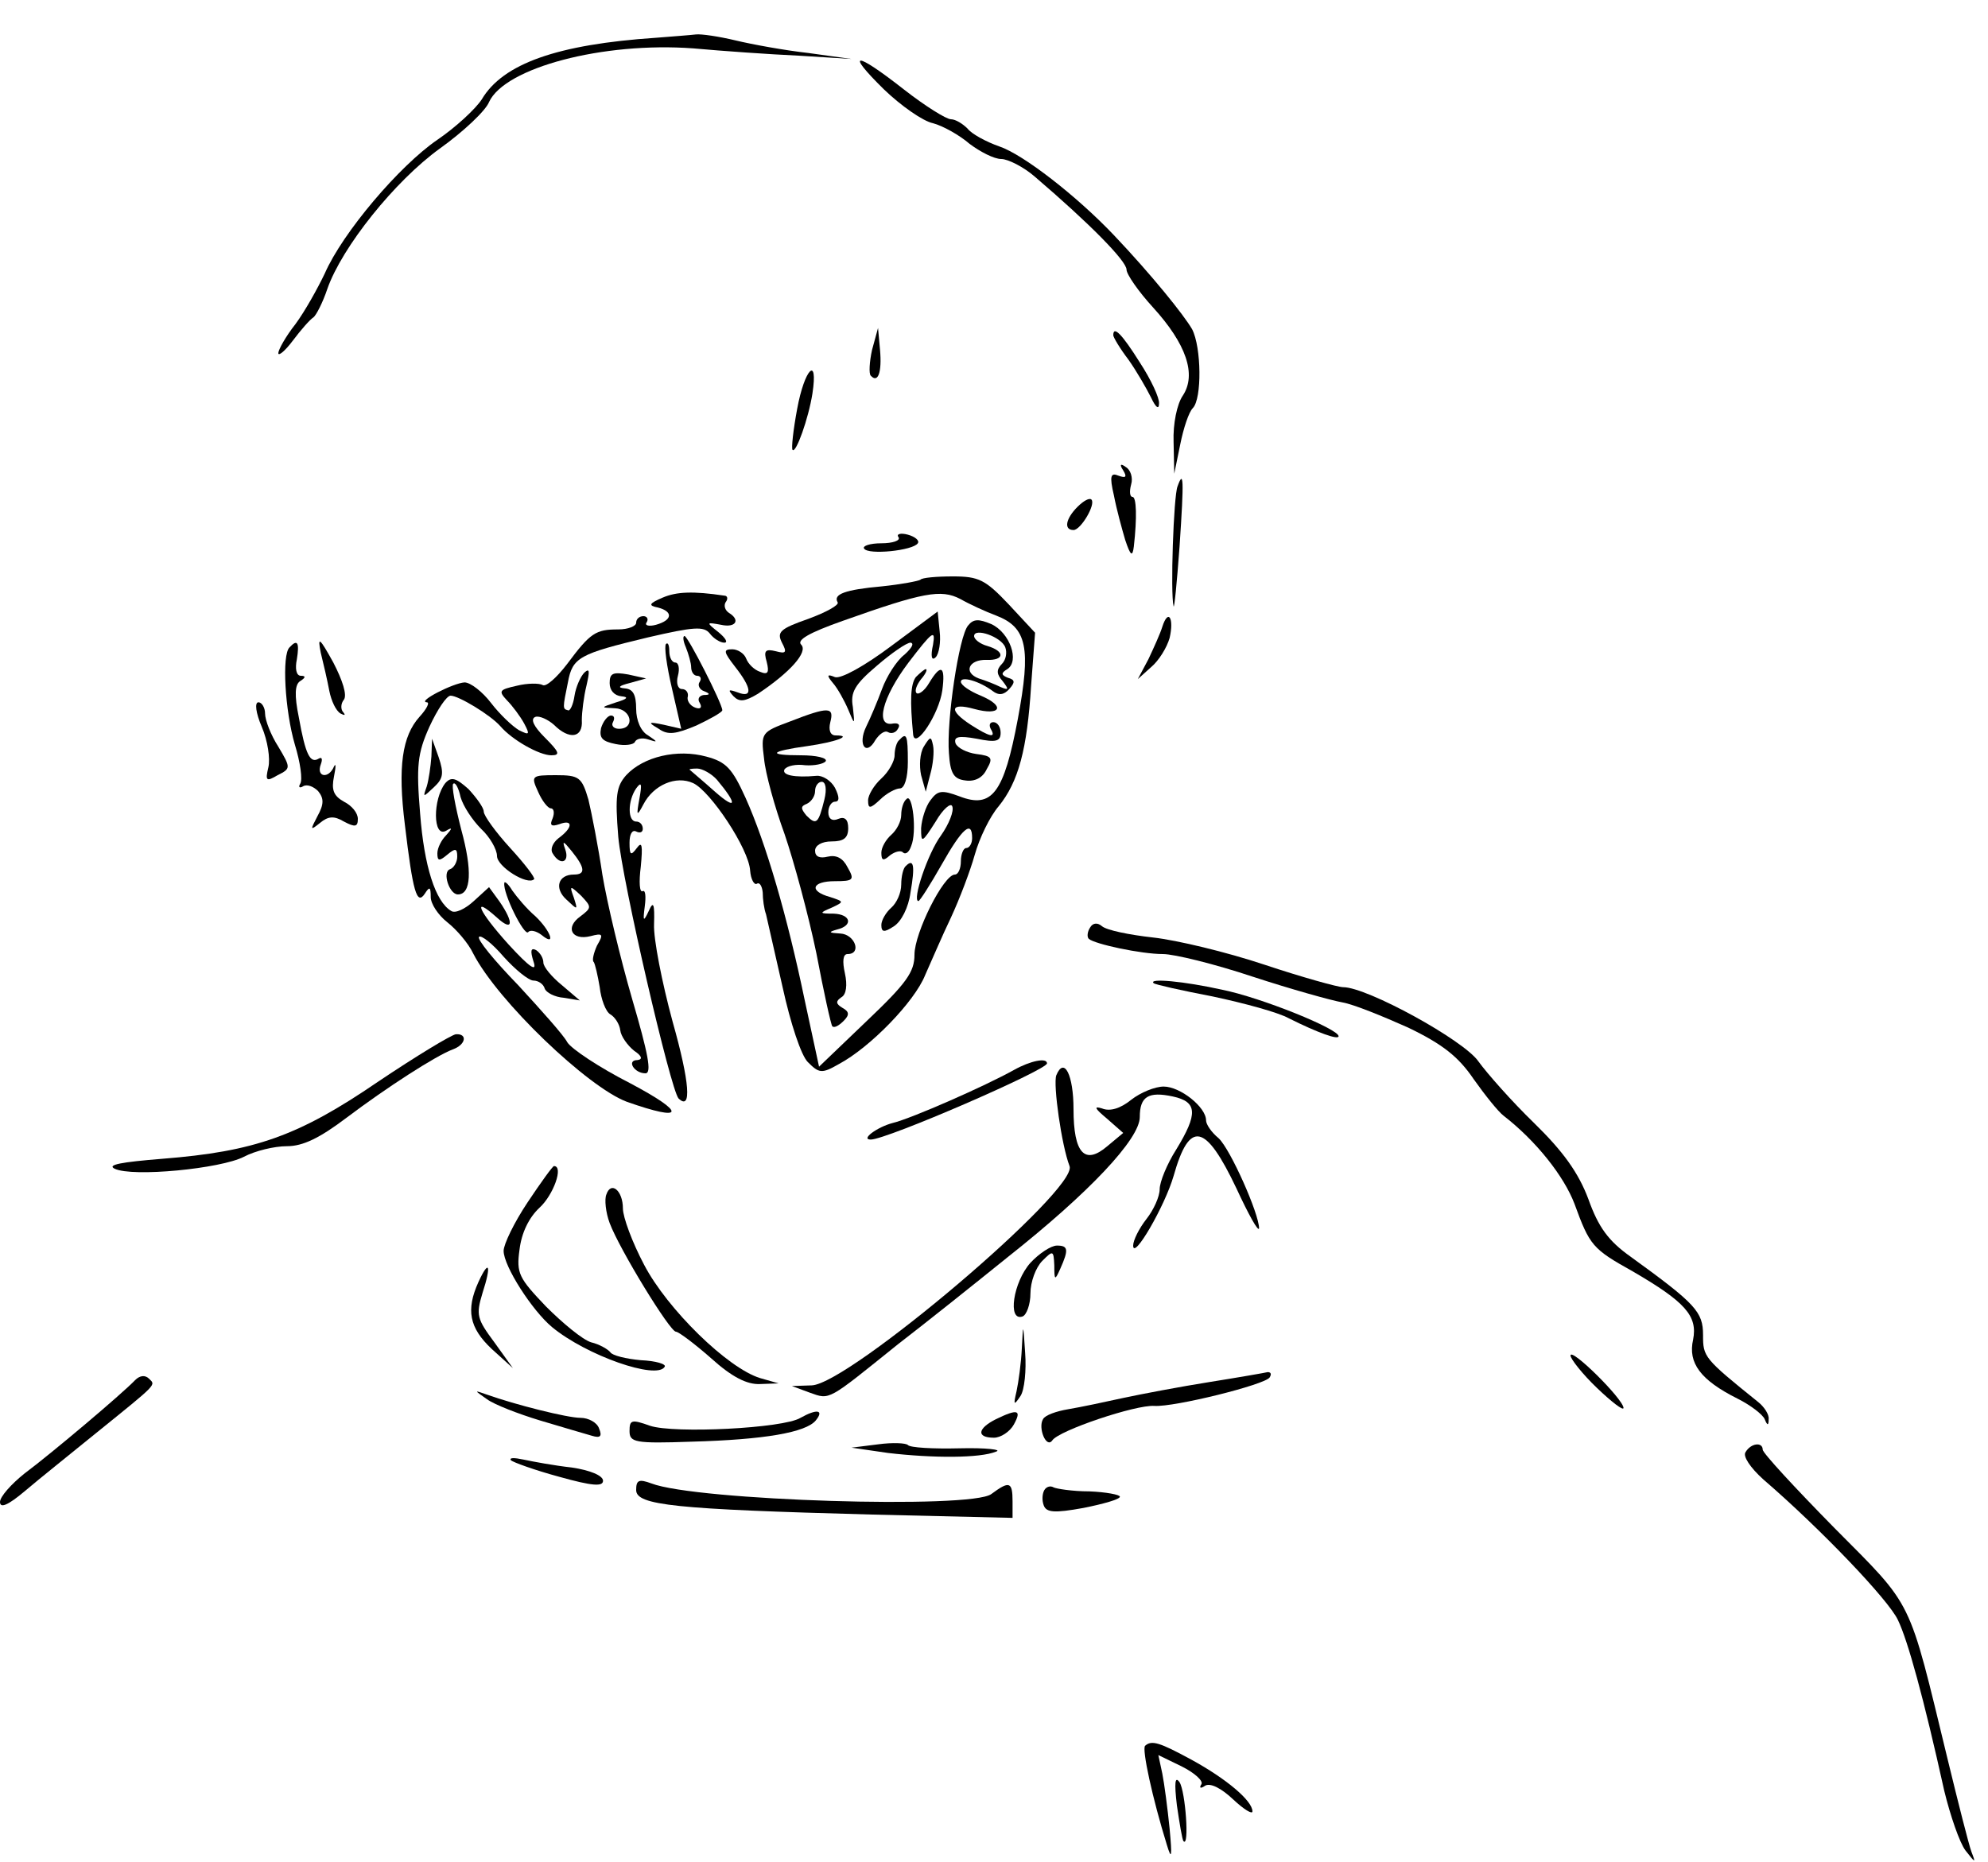 <?xml version="1.0" standalone="no"?>
<!DOCTYPE svg PUBLIC "-//W3C//DTD SVG 20010904//EN"
 "http://www.w3.org/TR/2001/REC-SVG-20010904/DTD/svg10.dtd">
<svg version="1.0" xmlns="http://www.w3.org/2000/svg"
 width="300pt" height="281pt" viewBox="0 0 300 281"
 preserveAspectRatio="xMidYMid meet">
<g transform="translate(0,281) scale(0.1,-0.1)"
fill="#000000" stroke="none">
<path d="M990 2753 c-149 -10 -231 -39 -263 -93 -9 -14 -39 -42 -67 -61 -57
-39 -143 -140 -170 -202 -11 -23 -30 -57 -44 -76 -15 -19 -26 -39 -26 -44 0
-5 10 3 22 19 12 16 26 32 31 35 4 3 14 22 21 43 22 63 102 163 170 212 35 25
69 57 74 70 24 52 172 91 308 81 44 -4 115 -9 159 -11 l80 -5 -65 9 c-36 4
-85 13 -110 19 -25 6 -52 10 -60 9 -8 -1 -35 -3 -60 -5z"/>
<path d="M1334 2675 c26 -25 59 -48 74 -51 15 -4 40 -18 55 -31 16 -12 37 -23
48 -23 10 0 34 -12 51 -27 83 -71 138 -127 138 -140 0 -7 18 -33 40 -57 50
-55 66 -101 45 -133 -9 -13 -15 -43 -14 -70 l1 -48 9 44 c5 25 13 49 19 55 14
14 13 92 -1 119 -12 21 -61 82 -118 142 -56 59 -137 122 -173 134 -20 7 -42
19 -48 27 -7 7 -18 14 -25 14 -7 0 -39 20 -71 45 -74 58 -89 58 -30 0z"/>
<path d="M1316 2282 c-4 -18 -5 -36 -2 -39 11 -12 17 5 14 39 l-3 33 -9 -33z"/>
<path d="M1680 2304 c0 -3 10 -20 23 -37 12 -17 27 -43 34 -57 7 -15 12 -19
12 -9 1 8 -12 36 -29 62 -27 43 -40 56 -40 41z"/>
<path d="M1203 2193 c-6 -32 -9 -60 -7 -62 5 -6 24 47 30 85 9 59 -12 37 -23
-23z"/>
<path d="M1695 2100 c6 -10 4 -12 -7 -8 -12 5 -14 0 -7 -30 4 -21 12 -50 17
-67 8 -24 11 -26 13 -10 5 44 4 75 -2 75 -4 0 -5 8 -2 19 3 10 -1 22 -8 26 -8
6 -10 4 -4 -5z"/>
<path d="M1777 2076 c-6 -14 -11 -162 -6 -181 1 -5 5 35 9 90 7 104 6 116 -3
91z"/>
<path d="M1626 2045 c-18 -18 -21 -35 -6 -35 11 0 34 39 27 46 -3 3 -12 -2
-21 -11z"/>
<path d="M1356 1999 c3 -5 -9 -9 -26 -9 -17 0 -29 -4 -26 -8 6 -10 74 -3 81 8
3 4 -4 10 -15 13 -11 3 -18 1 -14 -4z"/>
<path d="M1389 1935 c-3 -2 -29 -7 -58 -10 -56 -5 -74 -12 -67 -24 3 -4 -17
-15 -44 -25 -43 -15 -48 -20 -40 -36 8 -15 6 -17 -9 -13 -16 4 -19 1 -14 -16
4 -16 2 -20 -10 -15 -9 3 -18 12 -21 20 -3 8 -13 14 -21 14 -14 0 -13 -4 4
-26 26 -33 27 -48 4 -39 -14 5 -15 4 -6 -6 9 -9 17 -8 37 4 48 32 76 63 65 74
-7 7 12 18 63 36 121 43 148 48 177 33 14 -8 38 -19 54 -25 47 -18 53 -49 33
-156 -21 -112 -39 -136 -88 -117 -27 10 -33 9 -44 -6 -7 -9 -13 -28 -14 -42 0
-23 1 -23 22 10 11 19 23 29 25 23 3 -7 -5 -27 -17 -44 -20 -27 -44 -99 -34
-99 2 0 18 25 35 55 31 55 46 68 46 40 0 -8 -4 -15 -9 -15 -4 0 -8 -9 -8 -20
0 -11 -4 -20 -9 -20 -17 0 -61 -88 -61 -121 0 -26 -12 -43 -72 -100 l-72 -69
-22 102 c-26 125 -58 235 -89 304 -20 44 -29 54 -59 62 -44 12 -95 0 -121 -28
-15 -17 -17 -31 -12 -93 6 -67 79 -382 91 -395 20 -19 17 24 -9 116 -16 59
-29 125 -28 147 1 31 -1 36 -8 20 -8 -17 -9 -16 -6 7 2 15 1 25 -3 23 -5 -3
-6 14 -3 37 3 32 2 39 -6 28 -9 -12 -11 -11 -11 8 0 13 4 20 10 17 6 -3 10 -1
10 4 0 6 -4 11 -10 11 -13 0 -13 31 0 50 8 11 9 7 5 -15 -5 -27 -4 -28 6 -9
15 29 49 44 75 32 26 -12 84 -99 86 -132 1 -13 6 -22 10 -20 4 3 8 -3 9 -13 0
-10 2 -25 5 -33 2 -8 13 -58 25 -110 12 -55 28 -103 38 -113 17 -17 21 -18 47
-3 47 25 114 94 130 134 9 20 26 60 39 87 13 28 29 70 36 95 7 25 23 58 36 73
30 37 43 86 49 182 l6 80 -40 43 c-35 37 -45 42 -84 42 -25 0 -47 -2 -49 -5z
m-307 -302 c31 -37 30 -47 -3 -18 -19 17 -36 31 -38 33 -2 1 2 2 11 2 8 0 22
-8 30 -17z"/>
<path d="M1000 1908 c-21 -9 -22 -12 -7 -15 23 -6 22 -19 -3 -26 -11 -3 -18
-1 -14 4 3 5 0 9 -5 9 -6 0 -11 -4 -11 -10 0 -5 -12 -10 -27 -10 -34 0 -42 -5
-77 -52 -16 -21 -32 -35 -37 -32 -5 3 -23 3 -39 -1 -27 -6 -28 -8 -15 -22 8
-8 20 -24 26 -35 9 -17 8 -18 -8 -10 -10 6 -29 24 -42 41 -13 17 -31 31 -40
31 -17 -1 -72 -29 -57 -30 5 0 0 -10 -11 -22 -26 -29 -33 -75 -22 -163 12
-101 18 -122 30 -104 7 11 9 11 9 -5 0 -10 11 -27 25 -38 14 -11 32 -32 39
-47 37 -72 173 -202 232 -224 88 -31 90 -17 5 28 -47 24 -89 52 -95 62 -5 10
-39 48 -74 86 -36 37 -63 70 -59 73 3 3 20 -10 37 -30 18 -20 38 -36 45 -36 7
0 15 -5 17 -12 2 -6 15 -13 29 -14 l24 -4 -27 23 c-16 13 -28 28 -28 34 0 7
-5 15 -11 19 -8 4 -9 -1 -4 -17 6 -17 -5 -10 -38 26 -45 50 -56 75 -17 40 24
-22 26 -8 4 24 l-16 22 -23 -21 c-13 -12 -28 -19 -34 -15 -24 14 -41 68 -47
147 -6 72 -4 91 14 131 12 26 26 47 32 47 12 0 60 -29 75 -46 18 -21 59 -44
77 -44 14 0 12 5 -10 27 -17 17 -22 28 -14 31 6 2 19 -4 28 -12 23 -23 44 -20
42 7 0 12 3 36 7 52 5 22 5 27 -3 20 -6 -6 -13 -22 -15 -35 -2 -14 -7 -24 -10
-22 -8 2 -8 3 0 42 7 38 17 43 121 68 69 16 84 17 93 6 6 -8 16 -14 22 -14 6
0 2 7 -9 16 -19 15 -18 15 4 11 22 -5 30 7 12 18 -6 4 -8 11 -5 16 4 5 3 10
-2 10 -47 7 -72 6 -93 -3z"/>
<path d="M1345 1835 c-40 -30 -76 -50 -85 -47 -12 5 -13 3 -3 -9 7 -8 17 -26
23 -40 10 -24 10 -24 7 4 -4 22 3 34 36 62 22 19 45 35 51 35 6 -1 2 -8 -9
-18 -12 -9 -27 -33 -34 -52 -7 -19 -18 -45 -24 -57 -13 -27 0 -45 14 -20 6 9
14 15 19 12 5 -3 12 -1 15 5 4 6 1 9 -7 8 -28 -6 -17 39 23 92 36 47 41 51 37
27 -4 -18 -2 -25 4 -19 5 5 8 23 6 39 l-3 30 -70 -52z"/>
<path d="M1461 1866 c-14 -16 -33 -145 -29 -193 2 -30 7 -39 25 -41 14 -2 26
4 32 17 10 17 8 20 -16 23 -14 2 -28 9 -31 16 -3 10 4 12 32 7 29 -6 36 -4 36
9 0 9 -5 16 -11 16 -5 0 -7 -4 -4 -10 9 -15 -2 -12 -30 6 -34 22 -31 34 5 24
40 -11 48 4 10 20 -17 7 -30 16 -30 21 0 9 28 1 48 -14 9 -7 17 -6 25 3 9 10
9 14 -2 17 -10 4 -11 7 -1 13 19 12 4 55 -24 68 -19 8 -27 8 -35 -2z m56 -33
c3 -8 1 -19 -5 -25 -9 -9 -8 -16 1 -26 10 -13 9 -14 -3 -9 -8 4 -23 10 -33 13
-24 9 -15 29 12 28 27 -1 28 13 1 21 -11 3 -20 10 -20 15 0 13 41 -1 47 -17z"/>
<path d="M1754 1864 c-3 -10 -13 -32 -21 -49 l-16 -30 20 18 c12 10 24 30 28
44 7 30 -2 45 -11 17z"/>
<path d="M484 1825 c4 -16 10 -42 13 -58 3 -15 10 -30 17 -34 6 -3 8 -3 4 2
-4 4 -4 13 1 19 5 7 -2 29 -16 56 -21 38 -24 40 -19 15z"/>
<path d="M1035 1833 c4 -10 8 -24 8 -30 0 -7 4 -13 9 -13 5 0 7 -4 4 -9 -4 -5
0 -12 6 -14 10 -4 10 -6 0 -6 -7 -1 -10 -6 -6 -12 4 -7 1 -10 -7 -7 -8 3 -13
11 -11 17 1 6 -3 11 -9 11 -6 0 -9 9 -6 20 3 11 1 20 -4 20 -5 0 -9 8 -9 17 0
9 -2 14 -5 11 -3 -3 1 -33 9 -67 l14 -61 -26 6 c-24 5 -25 4 -8 -6 14 -10 26
-8 57 5 21 10 39 20 39 23 0 10 -52 112 -57 112 -3 0 -2 -8 2 -17z"/>
<path d="M437 1833 c-12 -11 -7 -96 8 -147 8 -26 12 -53 8 -59 -3 -5 -1 -7 4
-4 6 4 16 0 23 -7 9 -11 9 -20 -1 -38 -11 -21 -11 -22 4 -10 12 10 21 11 36 2
17 -9 21 -8 21 4 0 9 -9 20 -21 26 -16 9 -19 18 -15 38 3 15 3 21 0 15 -8 -19
-27 -16 -20 3 3 8 2 12 -3 9 -13 -8 -20 6 -30 62 -7 34 -6 50 2 55 8 5 9 8 1
8 -7 0 -9 11 -6 25 4 25 1 31 -11 18z"/>
<path d="M920 1779 c0 -11 7 -19 18 -20 11 -1 9 -4 -8 -9 -24 -8 -24 -8 -2 -9
25 -1 31 -31 6 -31 -8 0 -12 5 -9 10 3 6 2 10 -3 10 -5 0 -12 -9 -15 -19 -3
-15 2 -20 22 -24 14 -3 27 -1 29 3 2 5 11 7 20 4 15 -5 15 -4 0 6 -11 6 -18
23 -18 40 0 22 -5 30 -17 31 -12 1 -9 4 7 8 l25 7 -27 6 c-23 4 -28 2 -28 -13z"/>
<path d="M1382 1788 c-8 -11 -9 -35 -4 -87 3 -23 39 31 44 67 5 37 -2 41 -20
11 -7 -12 -16 -18 -19 -15 -3 3 0 12 7 21 7 8 10 15 7 15 -2 0 -9 -6 -15 -12z"/>
<path d="M395 1713 c9 -21 13 -48 10 -61 -5 -21 -3 -22 14 -12 20 10 20 11 1
43 -11 17 -20 40 -20 50 0 9 -5 17 -10 17 -6 0 -4 -16 5 -37z"/>
<path d="M1192 1721 c-43 -16 -44 -17 -39 -56 2 -22 16 -73 31 -114 14 -41 36
-122 48 -180 11 -58 22 -108 24 -110 3 -3 10 1 17 8 9 9 9 14 -2 20 -10 6 -10
10 -1 16 7 4 9 18 5 36 -4 18 -3 29 4 29 22 0 11 30 -11 31 -17 1 -19 2 -5 6
25 6 21 23 -5 24 -22 0 -22 1 -3 9 19 9 19 9 -2 16 -33 9 -28 24 7 24 28 0 30
2 19 21 -7 14 -17 19 -30 16 -12 -3 -19 0 -19 9 0 8 10 14 25 14 18 0 25 5 25
20 0 13 -5 18 -15 14 -9 -4 -15 0 -15 10 0 9 5 16 10 16 7 0 7 7 0 21 -6 11
-19 19 -28 18 -33 -3 -53 1 -48 10 4 5 17 8 31 6 14 -1 28 2 31 6 3 5 -14 9
-37 9 -52 0 -48 6 10 14 42 6 69 16 42 16 -8 0 -11 8 -8 20 6 23 -2 24 -61 1z
m52 -118 c-9 -36 -12 -39 -27 -24 -9 11 -9 14 1 18 6 3 12 11 12 19 0 8 5 14
10 14 6 0 8 -11 4 -27z"/>
<path d="M1357 1693 c-4 -3 -7 -14 -7 -23 0 -9 -9 -25 -20 -35 -11 -10 -20
-25 -20 -33 0 -13 3 -13 18 1 10 10 24 17 30 17 7 0 12 16 12 40 0 41 -2 45
-13 33z"/>
<path d="M1394 1683 c-6 -10 -7 -29 -4 -43 l7 -25 7 27 c4 14 6 34 4 43 -3 14
-4 14 -14 -2z"/>
<path d="M651 1668 c-1 -14 -4 -35 -7 -45 -6 -17 -6 -17 11 -1 14 13 15 21 7
45 l-10 28 -1 -27z"/>
<path d="M672 1628 c-19 -24 -19 -83 1 -72 10 6 10 4 0 -7 -7 -7 -13 -19 -13
-27 0 -12 3 -12 15 -2 12 10 15 10 15 -3 0 -8 -5 -17 -11 -19 -12 -4 -1 -38
12 -38 20 0 22 36 5 98 -9 35 -15 67 -12 69 3 3 8 -6 11 -20 4 -14 18 -35 31
-48 13 -12 24 -31 24 -41 0 -16 46 -45 56 -35 2 2 -14 23 -36 47 -22 24 -40
49 -40 55 0 6 -11 21 -23 34 -19 17 -26 19 -35 9z"/>
<path d="M812 1615 c6 -14 15 -25 19 -25 5 0 6 -7 3 -15 -5 -11 -2 -13 10 -9
21 8 21 -5 -1 -21 -9 -7 -13 -17 -9 -23 11 -19 26 -14 19 6 -5 14 -3 13 10 -3
20 -25 21 -35 3 -35 -24 0 -30 -21 -11 -38 17 -16 17 -16 11 3 -7 19 -6 19 11
3 16 -17 16 -18 -1 -31 -24 -17 -13 -37 15 -30 19 5 20 3 10 -14 -5 -11 -8
-23 -5 -25 2 -3 6 -20 9 -38 2 -18 9 -37 16 -41 7 -4 14 -15 15 -24 1 -9 11
-23 21 -31 12 -8 13 -13 5 -14 -17 0 -5 -20 12 -20 10 0 4 30 -20 112 -18 62
-38 146 -45 188 -6 41 -16 92 -21 113 -10 34 -14 37 -49 37 -37 0 -38 -1 -27
-25z"/>
<path d="M1368 1604 c-5 -4 -8 -15 -8 -24 0 -10 -7 -23 -15 -30 -8 -7 -15 -19
-15 -27 0 -12 3 -13 13 -4 8 6 17 8 20 4 4 -3 9 1 12 10 9 21 2 81 -7 71z"/>
<path d="M1367 1503 c-4 -3 -7 -16 -7 -28 0 -13 -7 -28 -15 -35 -8 -7 -15 -19
-15 -26 0 -11 4 -12 19 -2 11 7 22 28 25 51 7 40 5 52 -7 40z"/>
<path d="M761 1477 c-2 -16 30 -80 36 -74 3 4 12 2 20 -4 23 -19 14 6 -9 28
-13 11 -28 29 -35 39 -6 10 -12 15 -12 11z"/>
<path d="M1645 1410 c-4 -6 -5 -14 -2 -17 9 -8 79 -23 112 -23 17 0 78 -15
135 -34 58 -19 119 -36 136 -39 17 -3 61 -21 99 -38 52 -25 76 -44 99 -78 17
-24 37 -49 45 -55 49 -38 91 -91 107 -133 23 -63 27 -68 88 -102 79 -46 98
-67 91 -103 -8 -35 11 -61 67 -89 20 -10 38 -24 41 -31 4 -10 6 -10 6 0 1 7
-7 19 -16 26 -82 66 -83 68 -83 101 0 35 -11 47 -109 118 -34 24 -49 45 -64
87 -15 40 -38 72 -82 115 -34 33 -71 75 -84 93 -22 32 -168 112 -204 112 -8 0
-62 15 -119 34 -57 19 -132 37 -168 41 -36 4 -70 11 -77 17 -7 6 -14 5 -18 -2z"/>
<path d="M1741 1326 c2 -2 42 -11 89 -20 47 -10 99 -24 115 -33 44 -22 75 -33
75 -27 0 11 -116 58 -175 70 -58 13 -113 18 -104 10z"/>
<path d="M570 1177 c-120 -82 -186 -105 -325 -116 -62 -5 -84 -9 -72 -15 27
-13 160 0 195 18 17 9 46 16 65 16 24 0 49 12 90 43 61 46 134 93 160 103 20
7 23 24 5 23 -7 -1 -60 -33 -118 -72z"/>
<path d="M1530 1195 c-43 -24 -154 -73 -183 -80 -23 -6 -49 -25 -33 -25 24 0
266 105 266 115 0 9 -25 4 -50 -10z"/>
<path d="M1594 1187 c-5 -14 8 -106 20 -137 14 -35 -333 -329 -389 -331 l-30
-1 27 -10 c31 -11 26 -13 133 73 39 30 113 89 165 131 124 98 200 179 200 212
0 31 13 39 50 31 37 -8 38 -26 5 -80 -14 -22 -25 -49 -25 -60 0 -11 -9 -31
-20 -45 -11 -14 -20 -32 -20 -40 0 -23 48 60 61 105 24 85 48 80 95 -19 18
-39 33 -66 34 -60 0 22 -43 119 -61 136 -11 9 -19 21 -19 27 0 20 -39 51 -64
51 -13 0 -35 -9 -49 -20 -16 -13 -32 -18 -44 -13 -13 4 -11 0 7 -15 l25 -22
-24 -20 c-34 -29 -51 -11 -51 56 0 51 -14 80 -26 51z"/>
<path d="M796 995 c-20 -30 -36 -63 -36 -73 0 -23 43 -90 73 -115 52 -43 158
-80 170 -60 3 4 -13 9 -36 10 -22 2 -43 7 -46 12 -3 4 -16 12 -29 15 -13 4
-43 29 -68 54 -41 43 -45 50 -40 86 3 25 14 48 30 63 21 19 37 63 22 63 -2 0
-20 -25 -40 -55z"/>
<path d="M915 1007 c-3 -7 -1 -27 5 -43 15 -40 91 -164 100 -164 4 0 28 -18
53 -40 31 -28 54 -40 74 -39 l28 1 -28 8 c-49 15 -140 104 -175 171 -18 34
-32 72 -32 85 0 27 -18 42 -25 21z"/>
<path d="M1555 904 c-26 -29 -35 -89 -12 -81 6 2 12 18 12 35 0 17 8 39 18 49
16 16 17 16 18 -7 0 -23 1 -23 9 -5 13 29 12 35 -5 35 -9 0 -27 -12 -40 -26z"/>
<path d="M722 875 c-19 -42 -14 -69 20 -101 l32 -29 -28 39 c-26 35 -28 41
-18 74 14 43 10 52 -6 17z"/>
<path d="M1542 775 c-1 -22 -5 -51 -8 -65 -5 -21 -4 -22 6 -7 6 9 9 39 7 65
-3 46 -3 46 -5 7z"/>
<path d="M2370 764 c0 -5 18 -28 40 -49 22 -21 40 -35 40 -30 -1 14 -80 92
-80 79z"/>
<path d="M204 727 c-20 -21 -128 -112 -167 -141 -20 -16 -37 -35 -37 -43 0
-10 12 -5 37 16 21 18 70 57 108 88 94 76 90 72 80 82 -6 6 -14 5 -21 -2z"/>
<path d="M1825 724 c-44 -7 -102 -18 -130 -24 -27 -6 -65 -14 -83 -17 -18 -3
-35 -9 -38 -15 -8 -13 5 -45 14 -32 10 15 126 54 154 52 30 -2 167 32 174 43
3 5 2 8 -3 8 -4 -1 -44 -8 -88 -15z"/>
<path d="M735 698 c11 -8 47 -22 80 -32 33 -10 68 -20 78 -23 13 -4 16 -1 11
11 -3 9 -16 16 -28 16 -20 0 -99 20 -141 35 -20 7 -20 7 0 -7z"/>
<path d="M1208 670 c-26 -16 -191 -24 -227 -12 -28 10 -31 9 -31 -8 0 -17 8
-19 93 -16 111 3 173 14 188 32 13 16 2 18 -23 4z"/>
<path d="M1503 668 c-28 -14 -30 -28 -3 -28 10 0 24 9 30 20 12 22 6 24 -27 8z"/>
<path d="M1325 630 l-40 -5 55 -8 c68 -8 139 -8 163 2 10 3 -15 6 -55 5 -40
-1 -75 1 -78 5 -3 3 -23 4 -45 1z"/>
<path d="M2634 618 c-4 -6 7 -23 27 -41 87 -75 189 -182 203 -212 15 -31 39
-118 70 -258 9 -37 23 -78 32 -90 15 -19 16 -20 9 -2 -4 11 -20 74 -36 140
-60 247 -50 227 -171 349 -59 60 -108 113 -108 118 0 12 -18 10 -26 -4z"/>
<path d="M771 606 c3 -3 36 -15 73 -25 50 -14 66 -15 66 -6 0 8 -20 16 -47 20
-27 3 -59 9 -73 12 -14 3 -22 3 -19 -1z"/>
<path d="M960 561 c0 -23 58 -29 356 -37 l212 -5 0 25 c0 30 -5 31 -32 11 -30
-23 -446 -10 -513 16 -19 7 -23 5 -23 -10z"/>
<path d="M1576 561 c-3 -5 -4 -15 -1 -23 4 -11 16 -12 60 -4 30 6 55 13 55 17
0 3 -21 7 -46 8 -26 0 -50 4 -54 6 -5 3 -11 1 -14 -4z"/>
<path d="M1728 175 c-5 -5 11 -79 33 -150 7 -23 8 -18 4 25 -3 30 -8 68 -11
83 l-6 28 35 -17 c20 -10 33 -22 30 -27 -4 -6 -1 -7 6 -2 8 4 24 -4 42 -21 16
-15 29 -23 29 -18 0 16 -39 49 -92 78 -48 26 -60 30 -70 21z"/>
<path d="M1776 85 c4 -27 8 -52 10 -54 9 -10 3 75 -6 89 -7 10 -8 -1 -4 -35z"/>
</g>
</svg>
